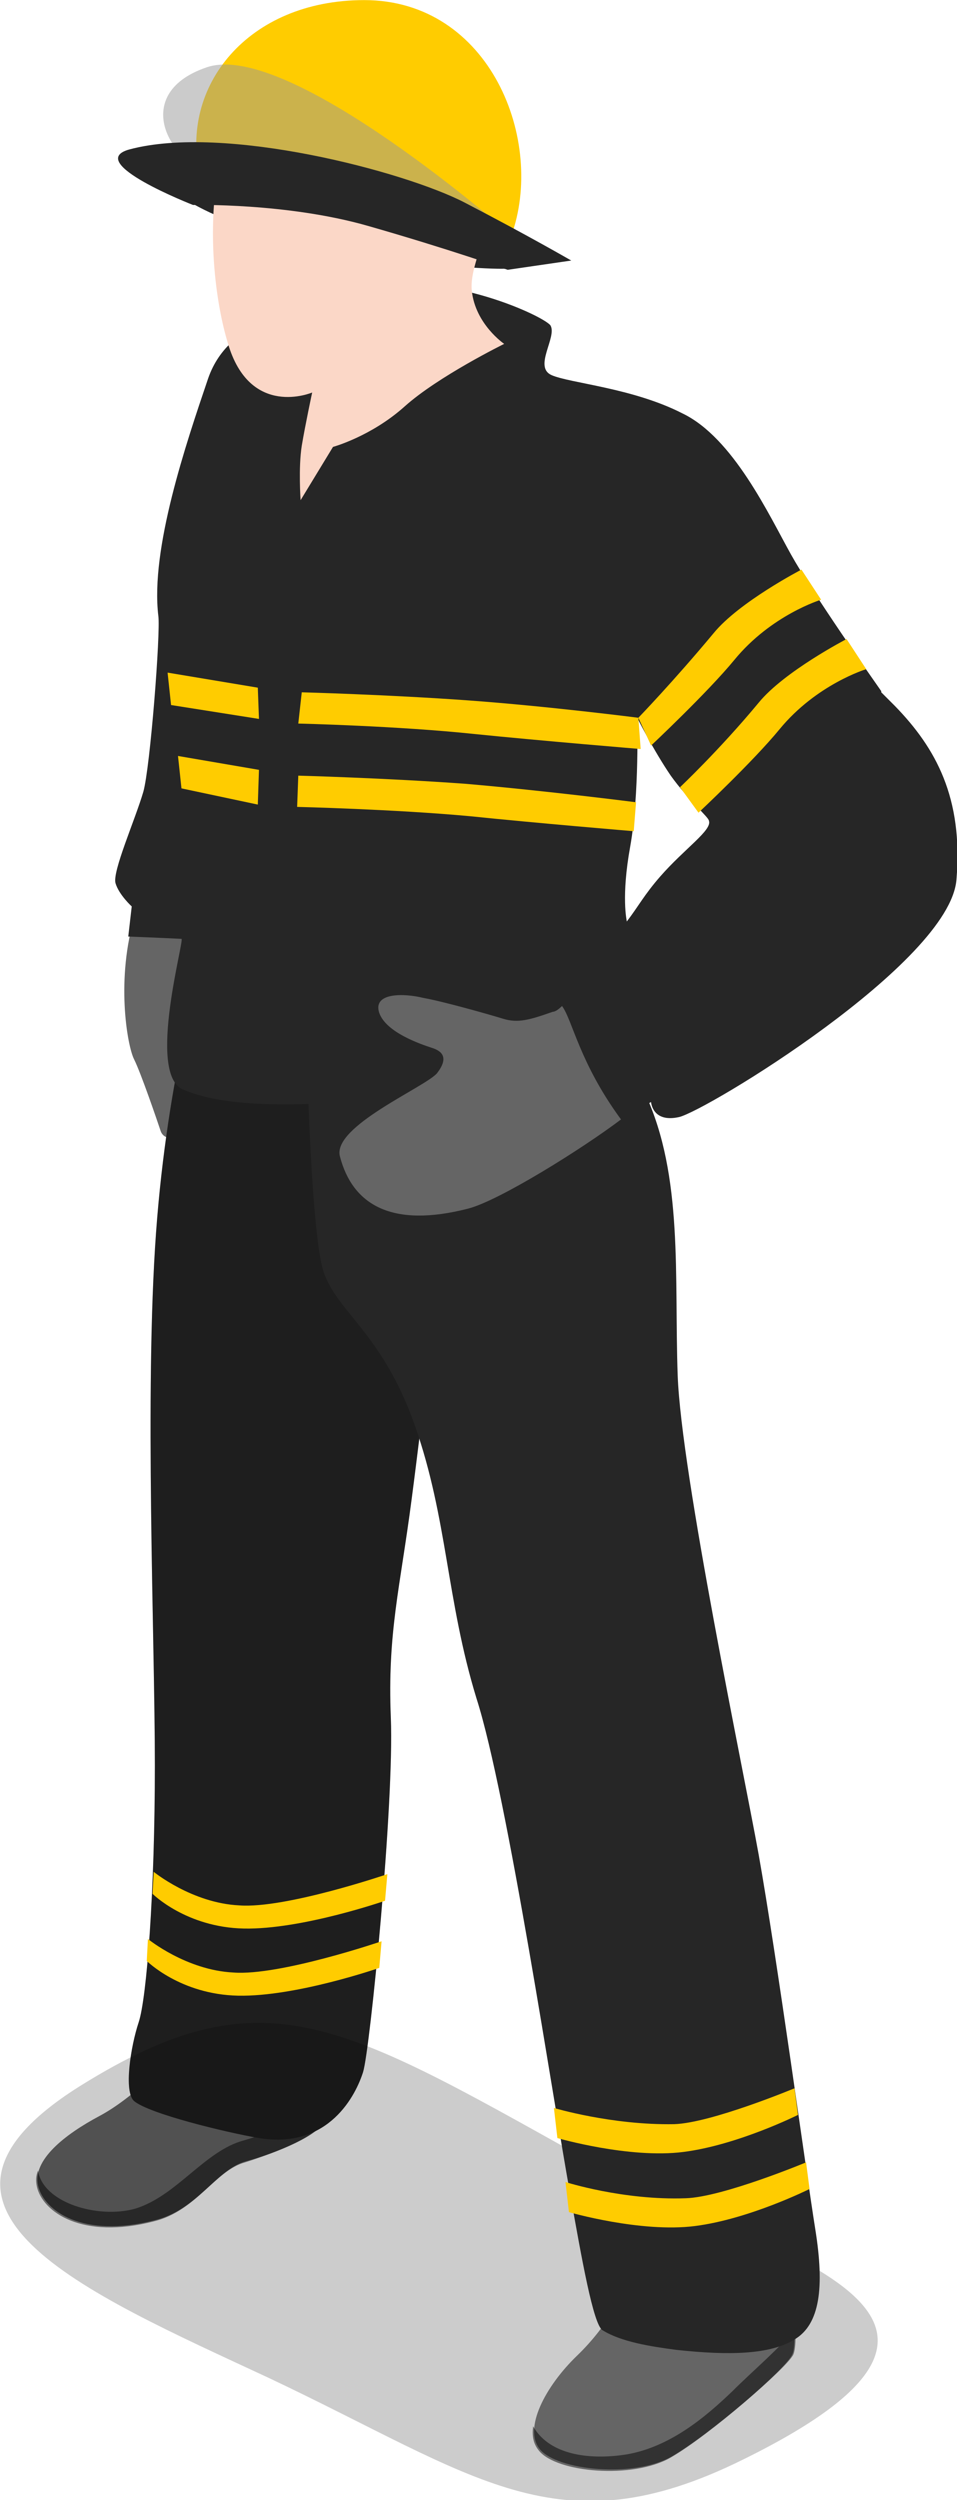 <?xml version="1.0" encoding="UTF-8" standalone="no"?>
<svg
   xmlns:dc="http://purl.org/dc/elements/1.1/"
   xmlns:cc="http://creativecommons.org/ns#"
   xmlns:rdf="http://www.w3.org/1999/02/22-rdf-syntax-ns#"
   xmlns:svg="http://www.w3.org/2000/svg"
   xmlns="http://www.w3.org/2000/svg"
   xmlns:sodipodi="http://sodipodi.sourceforge.net/DTD/sodipodi-0.dtd"
   xmlns:inkscape="http://www.inkscape.org/namespaces/inkscape"
   enable-background="new 0 0 160 240"
   viewBox="0 0 10.921 28.51"
   version="1.1"
   id="svg56"
   sodipodi:docname="city--fireman01.svg"
   width="9.101"
   height="23.758"
   inkscape:version="0.92.2 (5c3e80d, 2017-08-06)">
  <defs
     id="defs60" />
  <sodipodi:namedview
     pagecolor="#ffffff"
     bordercolor="#666666"
     borderopacity="1"
     objecttolerance="10"
     gridtolerance="10"
     guidetolerance="10"
     inkscape:pageopacity="0"
     inkscape:pageshadow="2"
     inkscape:window-width="1360"
     inkscape:window-height="706"
     id="namedview58"
     showgrid="false"
     scale-x="1.2"
     fit-margin-top="0"
     fit-margin-left="0"
     fit-margin-right="0"
     fit-margin-bottom="0"
     inkscape:zoom="11.125147"
     inkscape:cx="-25.42068"
     inkscape:cy="8.5519285"
     inkscape:window-x="-8"
     inkscape:window-y="-8"
     inkscape:window-maximized="1"
     inkscape:current-layer="svg56" />
  <g
     id="g91"
     transform="matrix(0.132,0,0,0.132,-5.308,-2.454)">
    <path
       style="fill:#656565"
       inkscape:connector-curvature="0"
       id="path2"
       d="m 55.6,77.6 c -0.1,6.6 -2,14.5 -3.7,20 -1.7,5.5 -0.7,11.3 -0.1,12.5 0.6,1.2 2,5.3 2.3,6.2 0.3,0.9 1.8,0.9 2,-0.9 0.3,-1.8 -0.4,-5.5 0.2,-6.6 0.7,-1.1 2.6,-0.1 3,-2.6 0.4,-2.5 -0.7,-6.5 -0.1,-8.4 0.5,-1.9 3.2,-6.3 3.1,-9.3 -0.1,-3 0.1,-10.3 0.1,-10.3 z" />
    <path
       style="fill:#656565"
       inkscape:connector-curvature="0"
       id="path4"
       d="m 56.9,194.4 c -2.2,2.3 -5.1,5.4 -8.1,7 -3,1.6 -5.8,3.8 -5.3,6 0.5,2.2 3.9,4.6 10.1,3 3.7,-0.9 5.3,-4.4 7.9,-5.1 2.6,-0.7 6.5,-2.3 6.8,-3.6 0.3,-1.3 0.3,-5.2 0.3,-5.2 z" />
    <path
       style="opacity:0.5"
       inkscape:connector-curvature="0"
       id="path6"
       d="m 68.2,201.7 c 0.1,-0.4 0.1,-0.9 0.2,-1.5 -1.3,1.1 -4.3,2.5 -7.1,3.3 -3.4,0.9 -5.8,4.8 -9.4,5.9 -3.2,0.9 -8,-0.5 -8.4,-3.3 -0.2,0.5 -0.2,0.9 -0.1,1.4 0.5,2.2 3.9,4.6 10.1,3 3.7,-0.9 5.3,-4.4 7.9,-5.1 2.5,-0.8 6.5,-2.3 6.8,-3.7 z" />
    <path
       style="fill:#262626"
       inkscape:connector-curvature="0"
       id="path8"
       d="m 57.7,101.8 c 0,0 -3,9.5 -4,23.3 -1,13.8 -0.1,35.1 -0.1,46 0,10.9 -0.7,20.1 -1.4,22.2 -0.7,2.1 -1.3,6 -0.4,6.8 1.3,1.1 7.9,2.7 10.8,3.2 6.1,1 8.4,-3.8 9,-5.7 0.6,-1.9 2.7,-23.2 2.4,-30.6 -0.3,-7.4 0.8,-11.2 1.8,-18.9 0.9,-6.8 3.3,-27.2 3.3,-27.2 L 79.4,107 Z" />
    <path
       style="opacity:0.2"
       inkscape:connector-curvature="0"
       id="path10"
       d="m 57.7,101.8 c 0,0 -3,9.5 -4,23.3 -1,13.8 -0.1,35.1 -0.1,46 0,10.9 -0.7,20.1 -1.4,22.2 -0.7,2.1 -1.3,6 -0.4,6.8 1.3,1.1 7.9,2.7 10.8,3.2 6.1,1 8.4,-3.8 9,-5.7 0.6,-1.9 2.7,-23.2 2.4,-30.6 -0.3,-7.4 0.8,-11.2 1.8,-18.9 0.9,-6.8 3.3,-27.2 3.3,-27.2 L 79.4,107 Z" />
    <path
       style="fill:#ffcc00"
       inkscape:connector-curvature="0"
       id="path12"
       d="m 53.5,180.3 c 0,0 3.3,2.7 7.4,2.9 4,0.3 12.8,-2.7 12.8,-2.7 l -0.2,2.3 c 0,0 -7.2,2.5 -12.2,2.4 -5,-0.1 -7.9,-3 -7.9,-3 z" />
    <path
       style="fill:#ffcc00"
       inkscape:connector-curvature="0"
       id="path14"
       d="m 53,186.1 c 0,0 3.3,2.7 7.4,2.9 4,0.3 12.8,-2.7 12.8,-2.7 l -0.2,2.3 c 0,0 -7.2,2.5 -12.2,2.4 -5,-0.1 -7.9,-3 -7.9,-3 z" />
    <path
       style="fill:#262626"
       inkscape:connector-curvature="0"
       id="path16"
       d="m 56.9,36.2 c 0,0 5.1,3.1 14.8,4.5 9.6,1.3 12.4,1.1 12.4,1.1 0,0 -5.5,-5.6 -13.1,-6.8 -7.6,-1.2 -14.1,1.2 -14.1,1.2 z" />
    <path
       style="opacity:0.2"
       inkscape:connector-curvature="0"
       id="path18"
       d="m 104.4,231.1 c 26.9,-13.2 1,-17.9 -14.1,-26.3 -20.8,-11.6 -27.5,-15.7 -43,-6.1 -17.1,10.6 0.2,17.9 16.1,25.3 18,8.5 25,15 41,7.1 z" />
    <path
       style="fill:#656565"
       inkscape:connector-curvature="0"
       id="path20"
       d="m 95.4,214 c -1,2.5 -2.7,5.6 -5.3,8.1 -2.7,2.6 -4.7,6.3 -3.2,8.1 1.5,1.8 8.1,2.5 11.4,0.6 3.3,-1.9 10,-7.7 10.5,-8.8 0.5,-1.2 -0.1,-6.2 -0.1,-6.2 z" />
    <path
       style="opacity:0.5"
       inkscape:connector-curvature="0"
       id="path22"
       d="m 108.7,222 c 0.2,-0.4 0.2,-1.2 0.2,-2.2 -1.1,1.5 -3.6,3.6 -5.4,5.4 -2.2,2.1 -5.5,5 -9.6,5.5 -3.2,0.4 -6.3,-0.2 -7.6,-2.5 -0.1,0.8 0,1.5 0.5,2.1 1.5,1.9 8.1,2.5 11.4,0.6 3.3,-1.9 10,-7.7 10.5,-8.9 z" />
    <path
       style="fill:#262626"
       inkscape:connector-curvature="0"
       id="path24"
       d="m 66.7,105 c -0.1,1.4 0.3,20 1.5,23.5 1.2,3.5 5.1,5.3 7.9,13.3 2.8,8 2.7,15 5.3,23.5 2.7,8.4 6.7,35.2 8.1,42.8 1,5.6 2,11.3 2.8,11.8 1.6,1 4.1,1.4 6.4,1.7 4.6,0.5 8.1,0.4 10.2,-0.9 2.2,-1.3 2.6,-4.5 1.8,-9.5 -0.8,-5 -3.3,-23.4 -4.9,-32.4 -1.3,-7.2 -6.7,-32.9 -7,-41.4 -0.3,-8.5 0.5,-17.2 -2.8,-24.3 -3.3,-7.1 -6.4,-9.4 -6.4,-9.4 z" />
    <path
       style="fill:#ffcc00"
       inkscape:connector-curvature="0"
       id="path26"
       d="m 88.1,200.7 0.3,2.6 c 0,0 6.2,1.8 10.9,1.2 4.7,-0.6 9.9,-3.2 9.9,-3.2 l -0.3,-2.3 c 0,0 -7.2,3 -10.4,3.1 -5.4,0.1 -10.4,-1.4 -10.4,-1.4 z" />
    <path
       style="fill:#ffcc00"
       inkscape:connector-curvature="0"
       id="path28"
       d="m 89.1,207.1 0.3,2.6 c 0,0 6.2,1.8 10.9,1.2 4.7,-0.6 9.9,-3.2 9.9,-3.2 l -0.3,-2.3 c 0,0 -7.2,3 -10.4,3.1 -5.4,0.2 -10.4,-1.4 -10.4,-1.4 z" />
    <path
       style="fill:#262626"
       inkscape:connector-curvature="0"
       id="path30"
       d="m 117.6,79.6 c -0.4,-0.4 -0.8,-0.8 -1.2,-1.2 0,0 0,0 0,-0.1 -0.7,-1 -5.9,-8.4 -7.8,-11.8 -1.9,-3.4 -5,-10.1 -9.4,-12.2 -4.3,-2.2 -9.7,-2.6 -11.3,-3.3 -1.6,-0.7 0.5,-3.3 -0.1,-4.3 -0.7,-0.9 -10.1,-5.2 -16.7,-2.9 -4.6,1.6 -11,2 -12.9,7.5 -1.9,5.6 -5,14.7 -4.3,20.5 0.2,1.4 -0.7,13.1 -1.3,15.2 -0.7,2.4 -2.7,6.9 -2.4,7.9 0.3,1 1.4,2 1.4,2 l -0.3,2.6 c 0,0 2.6,0.1 4.6,0.2 0.3,0 -3,11.6 0.1,13 6.1,2.7 20.1,0.5 27.1,-0.4 6.5,-0.9 7.5,-7.3 7.5,-7.3 l -2.4,2 c 0,0 2,3 3.1,4.9 1,1.9 1.7,3.7 1.7,3.7 l 3.5,-1.8 c 0,0 0.1,1.8 2.4,1.3 2.3,-0.5 23.4,-13.3 24,-20.5 0.6,-7.1 -1.8,-11.4 -5.3,-15 z M 97.3,94.3 c -1.4,1.6 -1.9,2.6 -2.9,3.9 0,-0.1 -0.5,-2.1 0.3,-6.5 0.8,-4.5 0.6,-11.1 0.6,-11.1 0,0 1.4,2.8 2.9,5 1.5,2.1 3.3,3.6 3.3,3.9 0.3,0.8 -2.1,2.4 -4.2,4.8 z" />
    <path
       style="fill:#fbd7c7"
       inkscape:connector-curvature="0"
       id="path32"
       d="M 66.2,61.8 69,57.2 c 0,0 3.3,-0.9 6.2,-3.5 2.9,-2.6 8.6,-5.4 8.6,-5.4 0,0 -2.5,-1.7 -2.8,-4.6 -0.3,-2.9 3.1,-7.1 1.8,-13.9 -1.2,-6.7 -7.1,-11.5 -16.4,-7.4 -9.3,4.1 -8.5,19.2 -6.5,25.8 1.9,6.6 7.3,4.3 7.3,4.3 0,0 -0.6,2.8 -0.9,4.6 -0.3,1.9 -0.1,4.7 -0.1,4.7 z" />
    <g
       style="fill:#ffcc00"
       id="g46">
      <path
         inkscape:connector-curvature="0"
         id="path34"
         d="m 95.4,80.6 1.1,2.4 c 0,0 4.9,-4.6 7.2,-7.4 3.2,-3.9 7.5,-5.2 7.5,-5.2 l -1.7,-2.6 c 0,0 -5.4,2.8 -7.6,5.5 -3.5,4.2 -6.5,7.3 -6.5,7.3 z" />
      <path
         inkscape:connector-curvature="0"
         id="path36"
         d="m 99,86.6 1.6,2.2 c 0,0 4.7,-4.4 7,-7.2 3.2,-3.9 7.5,-5.2 7.5,-5.2 l -1.7,-2.6 c 0,0 -5.4,2.8 -7.6,5.5 -3.4,4.1 -6.8,7.3 -6.8,7.3 z" />
      <path
         inkscape:connector-curvature="0"
         id="path38"
         d="m 95.4,80.6 0.2,2.7 c 0,0 -8.5,-0.7 -14.4,-1.3 C 74.6,81.3 66,81.1 66,81.1 l 0.3,-2.7 c 0,0 7.5,0.2 14.4,0.7 6.9,0.5 14.7,1.5 14.7,1.5 z" />
      <path
         inkscape:connector-curvature="0"
         id="path40"
         d="M 95.2,87.9 95,90.4 c 0,0 -8.4,-0.7 -14.2,-1.3 C 74.3,88.5 65.9,88.3 65.9,88.3 L 66,85.6 c 0,0 7.5,0.2 14.4,0.7 7,0.6 14.8,1.6 14.8,1.6 z" />
      <path
         inkscape:connector-curvature="0"
         id="path42"
         d="M 54.7,76.7 55,79.5 62.6,80.7 62.5,78 Z" />
      <path
         inkscape:connector-curvature="0"
         id="path44"
         d="m 55.6,83.9 0.3,2.8 6.6,1.4 0.1,-3 z" />
    </g>
    <path
       style="fill:#656565"
       inkscape:connector-curvature="0"
       id="path48"
       d="m 88.8,105.5 c -0.3,0.3 -0.6,0.5 -0.8,0.5 -2,0.7 -3,1 -4.3,0.6 -1.3,-0.4 -5.2,-1.5 -6.9,-1.8 -1.6,-0.4 -4.4,-0.5 -3.8,1.3 0.6,1.7 3.6,2.7 4.5,3 1,0.3 1.5,0.9 0.5,2.2 -1,1.2 -9.1,4.6 -8.4,7.2 1.1,4.2 4.5,6.2 11.1,4.5 2.7,-0.7 9.9,-5.2 13.2,-7.7 -3.6,-4.9 -4.2,-8.6 -5.1,-9.8 z" />
    <path
       style="fill:#ffcc00"
       inkscape:connector-curvature="0"
       id="path50"
       d="m 57.5,33.8 c 0.6,2.3 9.2,1.2 16.2,3.1 8.2,2.2 10,4 10.7,2.1 3,-8.2 -1.8,-20.4 -12.7,-20.4 -10.1,0 -16,7.5 -14.2,15.2 z" />
    <path
       style="opacity:0.5;fill:#999999"
       inkscape:connector-curvature="0"
       id="path52"
       d="m 84.4,38.9 c 0,0 -19.2,-16.9 -26.3,-14.5 -7.1,2.4 -2.5,9 0.1,8.4 5.1,-1.3 26.2,6.1 26.2,6.1 z" />
    <path
       style="fill:#262626"
       inkscape:connector-curvature="0"
       id="path54"
       d="m 51.4,31.5 c 8.2,-2.2 23.8,1.9 29,4.6 5.4,2.8 9.2,5 9.2,5 l -5.5,0.8 c 0,0 -5.1,-1.8 -12.1,-3.8 -7,-2 -15.1,-1.8 -15.1,-1.8 0,0 -9.5,-3.7 -5.5,-4.8 z" />
  </g>
</svg>
